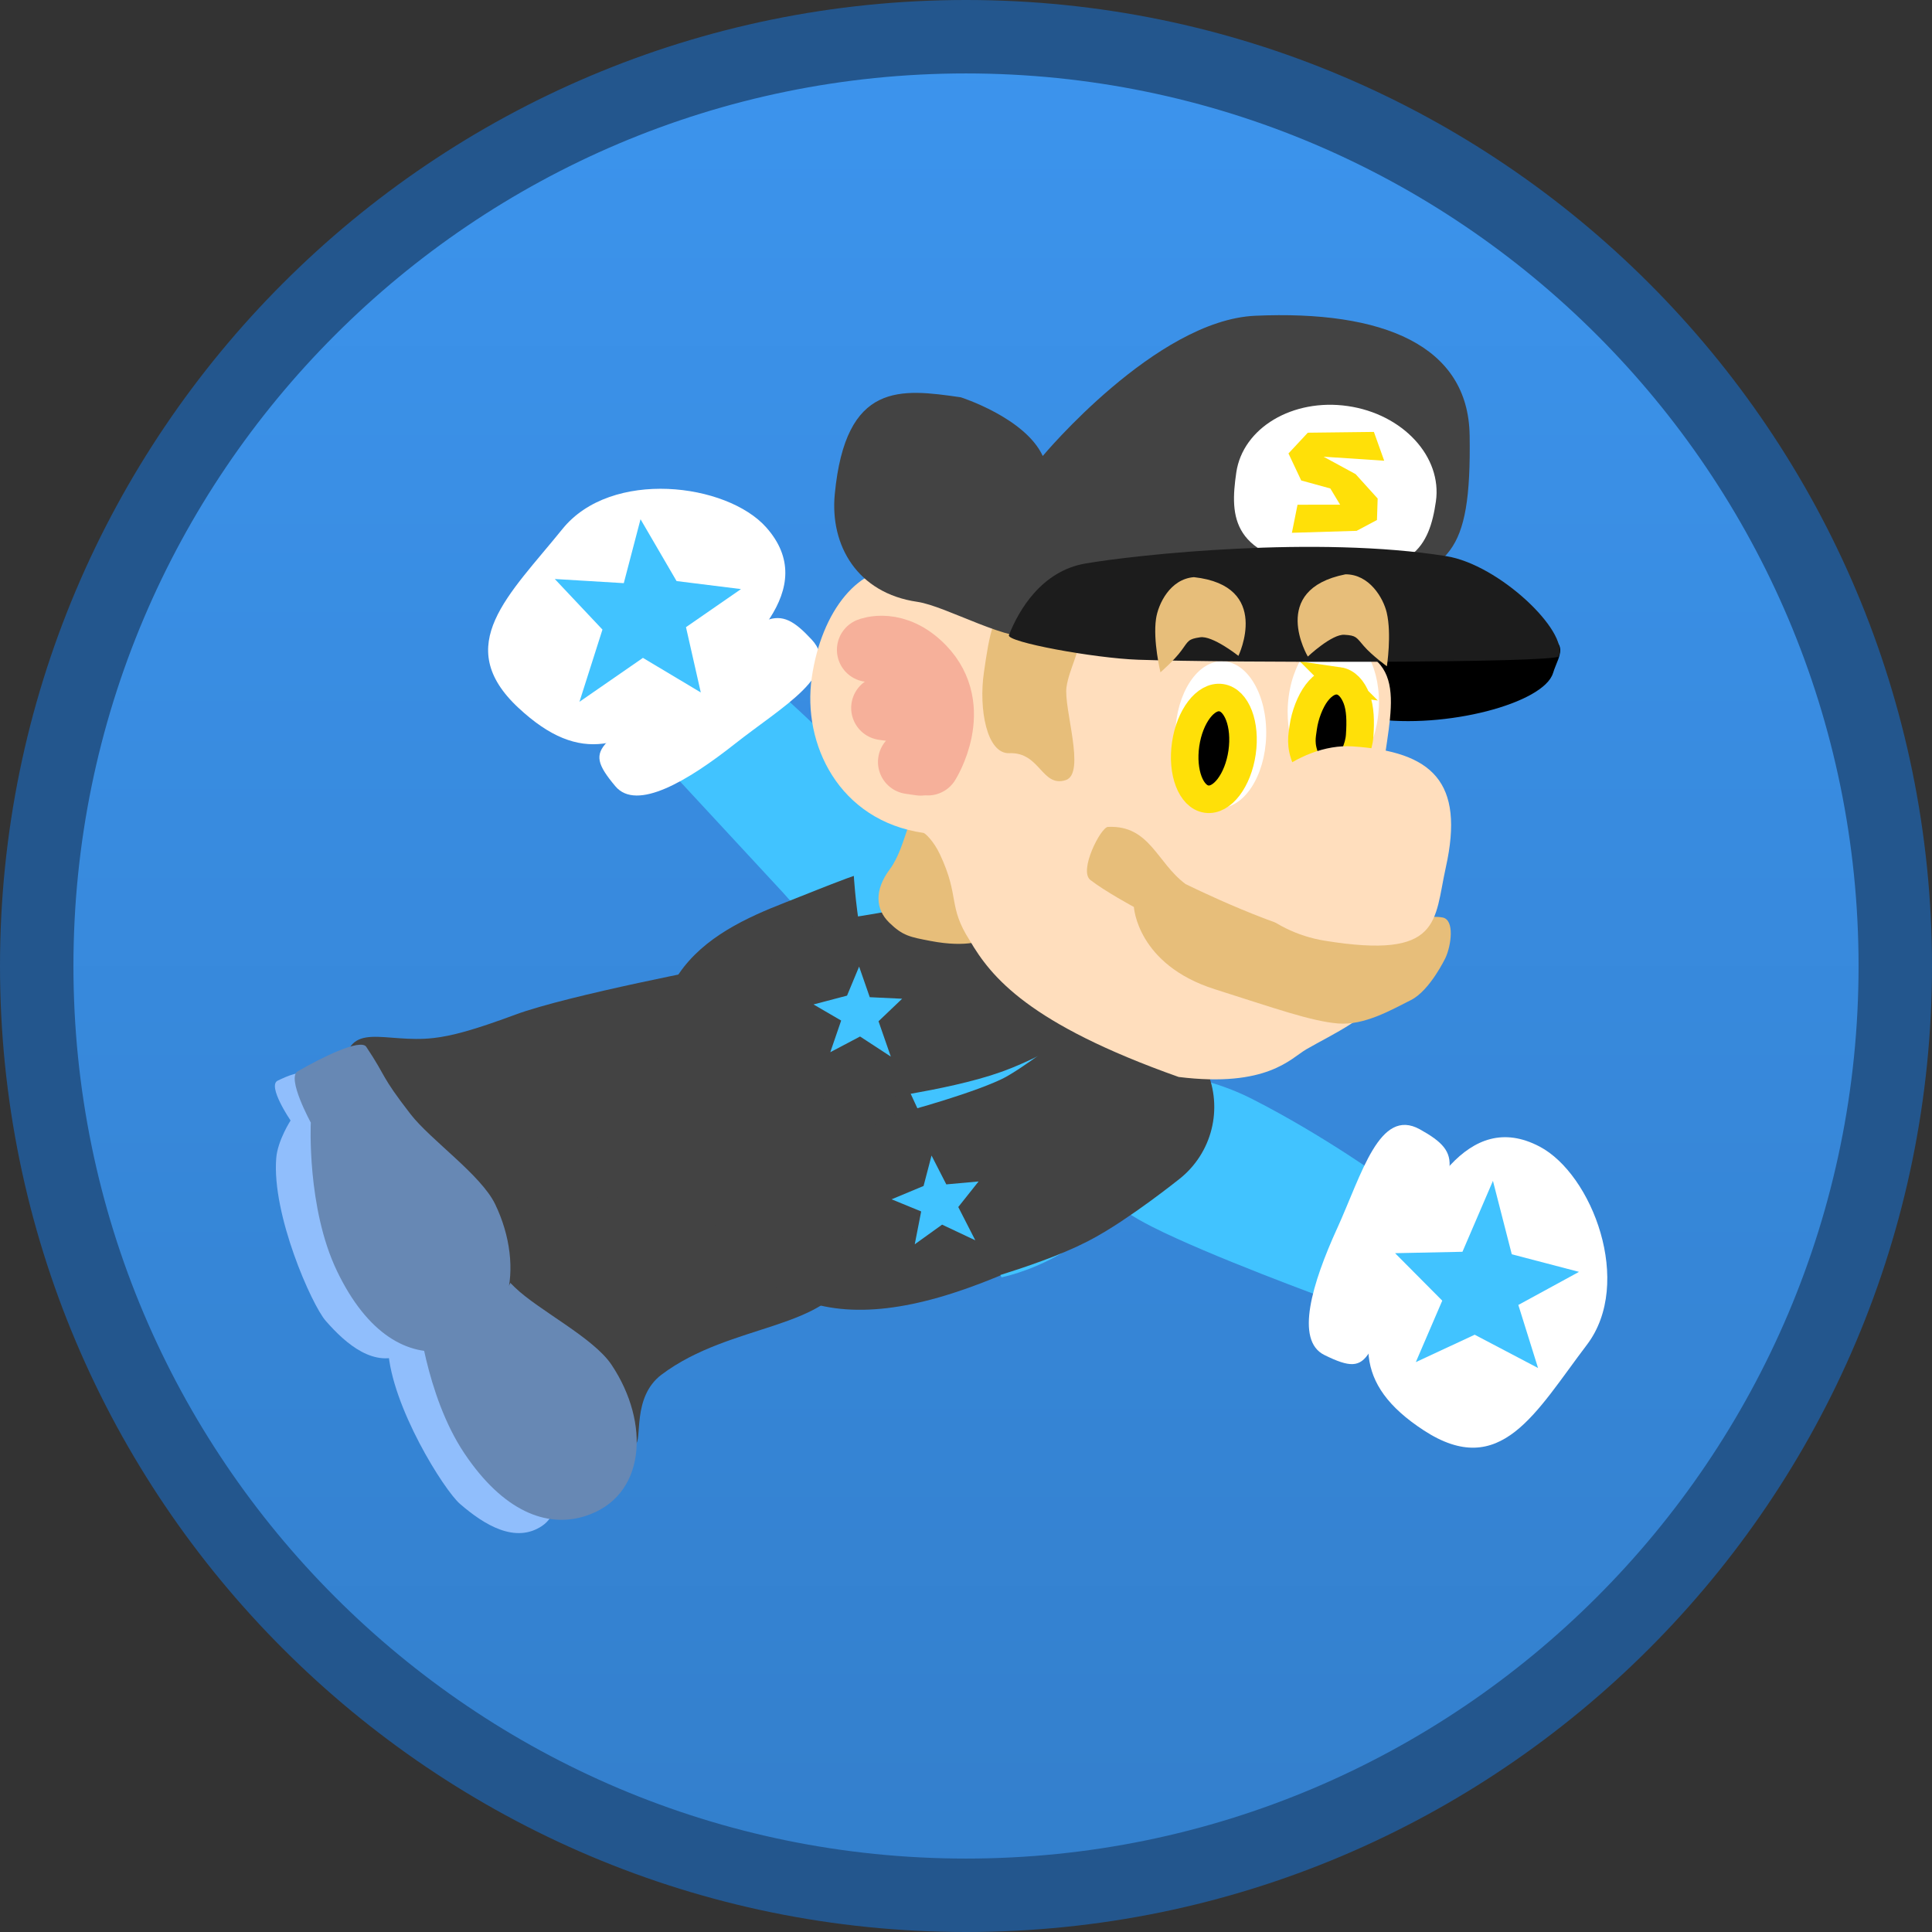 <svg version="1.1" xmlns="http://www.w3.org/2000/svg" xmlns:xlink="http://www.w3.org/1999/xlink" width="105.234" height="105.234" viewBox="0,0,105.234,105.234"><rect x="0" y="0" width="105.234" height="105.234" fill="#333333" stroke="none"/><defs><linearGradient x1="240" y1="129.383" x2="240" y2="230.617" gradientUnits="userSpaceOnUse" id="color-1"><stop offset="0" stop-color="#3c94ed"/><stop offset="1" stop-color="#337fcc"/></linearGradient></defs><g transform="translate(-187.383,-127.383)"><g data-paper-data="{&quot;isPaintingLayer&quot;:true}" fill-rule="nonzero" stroke-linejoin="miter" stroke-miterlimit="10" stroke-dasharray="" stroke-dashoffset="0" style="mix-blend-mode: normal"><path d="M240,129.383c13.964,0 26.62,5.67 35.782,14.835c9.165,9.161 14.835,21.817 14.835,35.782c0,13.965 -5.67,26.62 -14.835,35.782c-9.161,9.165 -21.817,14.835 -35.782,14.835c-13.965,0 -26.62,-5.67 -35.782,-14.835c-9.165,-9.161 -14.835,-21.817 -14.835,-35.782c0,-13.965 5.67,-26.62 14.835,-35.782c9.161,-9.165 21.817,-14.835 35.782,-14.835z" fill="url(#color-1)" stroke="#23568d" stroke-width="4" stroke-linecap="butt"/><g><g data-paper-data="{&quot;origRot&quot;:0}" stroke="none" stroke-linecap="butt"><g data-paper-data="{&quot;origPos&quot;:null}" stroke-width="0"><path d="M223.798,169.272l5.487,-4.636c0,0 3.22,2.723 6.087,6.038c2.867,3.315 6.574,7.396 0.66,5.926c-1.81,1.566 -3.102,2.751 -5.969,-0.564z" data-paper-data="{&quot;origRot&quot;:0,&quot;origPos&quot;:null}" fill="#41c3ff"/><g data-paper-data="{&quot;origPos&quot;:null}" fill="#ffffff"><path d="M215.621,165.938c-3.659,-3.414 -0.501,-6.151 2.397,-9.74c2.655,-3.29 8.956,-2.505 11.102,-0.087c2.957,3.333 -1.006,6.754 -4.327,9.37c-3.321,2.616 -5.755,3.645 -9.171,0.457z" data-paper-data="{&quot;origRot&quot;:0,&quot;origPos&quot;:null}"/><path d="M220.903,170.211c-1.985,-2.359 -0.564,-2.102 4.111,-5.986c4.104,-3.409 4.667,-4.067 6.578,-2.007c1.709,1.841 -1.608,3.65 -4.169,5.673c-2.561,2.023 -5.361,3.698 -6.52,2.32z" data-paper-data="{&quot;origRot&quot;:0,&quot;origPos&quot;:null}"/></g></g><path d="M222.272,155.665l1.963,3.368l3.51,0.437l-2.997,2.074l0.806,3.556l-3.151,-1.883l-3.458,2.393l1.253,-3.934l-2.596,-2.755l3.758,0.226z" data-paper-data="{&quot;origPos&quot;:null,&quot;origRot&quot;:0}" fill="#41c3ff" stroke-width="NaN"/></g><g data-paper-data="{&quot;origRot&quot;:0}" stroke="none" stroke-linecap="butt"><g data-paper-data="{&quot;origPos&quot;:null,&quot;index&quot;:null,&quot;origRot&quot;:0}" stroke-width="0"><path d="M245.848,187.474c1.087,-2.133 5.853,-2.211 9.758,-0.221c3.905,1.99 7.32,4.464 7.32,4.464l-3.187,6.437c0,0 -6.488,-2.364 -9.629,-3.964c-3.905,-1.99 -5.349,-4.583 -4.263,-6.716z" data-paper-data="{&quot;origRot&quot;:0,&quot;origPos&quot;:null}" fill="#41c3ff"/><g data-paper-data="{&quot;origPos&quot;:null}" fill="#ffffff"><path d="M263.182,196.28c1.744,-3.851 4.116,-8.518 8.061,-6.445c2.862,1.504 5.133,7.434 2.575,10.799c-2.791,3.673 -4.692,7.394 -8.883,4.66c-3.913,-2.553 -3.497,-5.163 -1.753,-9.014z" data-paper-data="{&quot;origRot&quot;:0,&quot;origPos&quot;:null}"/><path d="M260.212,194.303c1.351,-2.971 2.312,-6.625 4.509,-5.407c2.457,1.363 1.954,2.067 -0.374,6.867c-2.651,5.469 -2.061,6.788 -4.827,5.425c-1.615,-0.796 -0.659,-3.915 0.691,-6.886z" data-paper-data="{&quot;origRot&quot;:0,&quot;origPos&quot;:null}"/></g></g><path d="M271.159,201.897l-3.451,-1.813l-3.207,1.492l1.44,-3.348l-2.57,-2.586l3.67,-0.076l1.661,-3.863l1.026,3.999l3.662,0.958l-3.305,1.802z" data-paper-data="{&quot;origPos&quot;:null,&quot;origRot&quot;:0}" fill="#41c3ff" stroke-width="NaN"/></g><g data-paper-data="{&quot;origRot&quot;:0}" stroke="none" stroke-width="0" stroke-linecap="butt"><path d="M223.419,202.256c-1.644,1.237 -1.02,3.615 -1.444,3.812c-1.714,0.796 -3.301,0.791 -5.754,-1.292c-3.038,-2.58 -4.502,-5.225 -4.737,-9.204c-0.16,-2.71 1.971,-1.66 4.598,-2.348c0.942,-0.247 2.074,-0.72 4.225,-1.889c2.689,-1.462 10.771,-4.223 10.771,-4.223c0,0 4.021,5.596 2.697,9.413c-1.158,3.337 -6.554,2.872 -10.355,5.731z" data-paper-data="{&quot;origPos&quot;:null}" fill="#434343"/><path d="M216.91,210.498c-1.459,0.977 -3.14,-0.047 -4.468,-1.195c-0.871,-0.752 -3.733,-5.309 -3.919,-8.397c-0.058,-0.959 0.483,-2.131 0.483,-2.131c0,0 -1.546,-1.694 -0.997,-2.054c0.436,-0.285 1.165,-0.79 1.67,-0.521c2.175,1.157 5.035,5.433 6.405,7.48c1.882,2.81 2.251,5.862 0.826,6.817z" data-paper-data="{&quot;origPos&quot;:null}" fill="#90befc"/><path d="M219.214,209.976c-2.05,0.632 -4.414,-0.26 -6.541,-3.437c-2.127,-3.177 -2.56,-7.809 -2.56,-7.809c0,0 -1.661,-2.219 -1.102,-2.661c1.157,-0.914 3.135,-2.27 3.51,-1.852c1.383,1.545 0.936,1.378 2.908,3.29c1.276,1.238 4.269,2.73 5.259,4.207c2.127,3.177 1.902,7.22 -1.472,8.261z" data-paper-data="{&quot;origPos&quot;:null}" fill="#6788b4"/></g><g data-paper-data="{&quot;origRot&quot;:0}" stroke="none" stroke-width="0" stroke-linecap="butt"><path d="M216.985,193.902c-1.803,0.991 -1.522,3.434 -1.969,3.569c-1.81,0.545 -3.38,0.316 -5.513,-2.093c-2.642,-2.984 -3.717,-5.809 -3.387,-9.781c0.225,-2.705 2.187,-1.365 4.884,-1.674c0.968,-0.111 2.155,-0.419 4.449,-1.272c2.869,-1.066 11.261,-2.656 11.261,-2.656c0,0 1.455,2.964 2.059,5.178c0.477,1.747 0.305,5.168 0.305,5.168c0,0 -7.921,1.27 -12.088,3.562z" data-paper-data="{&quot;origPos&quot;:null}" fill="#434343"/><path d="M209.375,201.139c-1.582,0.76 -3.101,-0.491 -4.254,-1.815c-0.755,-0.867 -2.944,-5.784 -2.691,-8.867c0.079,-0.957 0.78,-2.041 0.78,-2.041c0,0 -1.291,-1.896 -0.697,-2.174c0.472,-0.221 1.265,-0.617 1.727,-0.279c1.989,1.454 4.215,6.091 5.282,8.312c1.465,3.048 1.399,6.122 -0.148,6.865z" data-paper-data="{&quot;origPos&quot;:null}" fill="#90befc"/><path d="M211.73,200.949c-2.118,0.335 -4.333,-0.882 -5.989,-4.328c-1.656,-3.446 -1.429,-8.093 -1.429,-8.093c0,0 -1.33,-2.432 -0.715,-2.79c1.275,-0.741 3.425,-1.804 3.736,-1.336c1.151,1.726 0.732,1.497 2.413,3.668c1.088,1.406 3.84,3.307 4.61,4.909c1.656,3.446 0.861,7.417 -2.627,7.969z" data-paper-data="{&quot;origPos&quot;:null}" fill="#6788b4"/></g><g data-paper-data="{&quot;origRot&quot;:0}"><path d="M241.645,196.95c-8.819,3.626 -13.963,1.883 -17.296,-6.936c-3.493,-9.239 1.572,-11.824 5.835,-13.485c4.625,-1.802 8.259,-3.669 12.593,-1.248c3.229,1.803 3.328,5.089 4.671,8.535c2.483,6.372 2.841,9.58 -5.803,13.134z" data-paper-data="{&quot;origPos&quot;:null}" fill="#434343" stroke="none" stroke-width="0" stroke-linecap="butt"/><path d="M241.938,196.957c0,0 -3.658,-6.907 -5.813,-11.942c-1.977,-4.618 -2.236,-9.953 -2.236,-9.953c0,0 5.626,-2.669 9.18,-0.202c2.325,1.614 3.766,3.887 5.074,7.018c1.308,3.132 1.674,6.948 1.005,9.042c-1.581,4.946 -7.21,6.037 -7.21,6.037z" data-paper-data="{&quot;origPos&quot;:null}" fill="#41c3ff" stroke="none" stroke-width="0" stroke-linecap="butt"/><path d="M248.523,187.678c0,0 -2.52,2.016 -4.175,2.87c-2.126,1.096 -6.475,2.243 -6.475,2.243" data-paper-data="{&quot;origPos&quot;:null,&quot;origRot&quot;:0}" fill="none" stroke="#434343" stroke-width="10" stroke-linecap="round"/><path d="M244.793,178.737c0,0 -2.759,1.674 -4.51,2.307c-2.249,0.813 -6.711,1.389 -6.711,1.389" data-paper-data="{&quot;origPos&quot;:null}" fill="none" stroke="#434343" stroke-width="10" stroke-linecap="round"/><path d="M231.694,182.094l1.826,-0.48l0.658,-1.582l0.58,1.667l1.764,0.084l-1.287,1.227l0.669,1.924l-1.674,-1.094l-1.622,0.855l0.592,-1.724z" data-paper-data="{&quot;origPos&quot;:null,&quot;origRot&quot;:0}" fill="#41c3ff" stroke="none" stroke-width="NaN" stroke-linecap="butt"/><path d="M235.947,192.708l1.742,-0.727l0.434,-1.657l0.804,1.571l1.758,-0.159l-1.106,1.392l0.927,1.813l-1.808,-0.853l-1.489,1.07l0.349,-1.789z" data-paper-data="{&quot;origPos&quot;:null,&quot;origRot&quot;:0}" fill="#41c3ff" stroke="none" stroke-width="NaN" stroke-linecap="butt"/></g><path d="M271.976,164.041c-0.498,1.654 -5.853,3.065 -9.823,2.491c-3.199,-0.463 -1.971,-3.358 -1.735,-4.983c0.235,-1.624 6.454,-0.362 9.653,0.101c3.199,0.463 2.228,1.321 1.906,2.391z" fill="#000000" stroke="none" stroke-width="0" stroke-linecap="butt"/><path d="M235.815,177.633c-0.751,-0.731 -0.809,-1.772 0.03,-2.896c0.974,-1.305 1.012,-3.592 1.763,-2.861c0,0 3.157,0.922 3.219,2.247c0,0 0.82,3.921 0.177,4.436c0,0 -0.879,0.474 -2.935,0.077c-1.114,-0.215 -1.504,-0.271 -2.254,-1.002z" data-paper-data="{&quot;origRot&quot;:0}" fill="#e7be7a" stroke="none" stroke-width="0" stroke-linecap="butt"/><path d="M241.341,160.645c1.857,0.727 16.736,1.436 19.297,1.953c3.789,0.765 2.234,4.06 1.951,7.915c-0.325,4.433 2.446,6.874 0.312,10.773c-0.823,1.503 -2.881,2.395 -4.365,3.252c-0.842,0.486 -2.13,2.103 -6.952,1.506c-8.186,-2.9 -10.213,-5.448 -11.373,-7.423c-1.22,-1.902 -0.53,-2.366 -1.635,-4.713c-0.339,-0.719 -0.802,-1.144 -0.889,-1.157c-4.621,-0.669 -6.609,-4.854 -6.087,-8.464c0.522,-3.61 2.595,-6.297 5.179,-5.923c2.584,0.374 3.915,2.027 4.561,2.28z" fill="#ffdebd" stroke="none" stroke-width="0" stroke-linecap="butt"/><path d="M262.476,166.073c-0.158,2.201 -1.393,3.906 -2.757,3.808c-1.364,-0.098 -2.342,-1.962 -2.183,-4.163c0.158,-2.201 1.393,-3.906 2.757,-3.808c1.364,0.098 2.342,1.962 2.183,4.163z" data-paper-data="{&quot;origRot&quot;:0}" fill="#ffffff" stroke="none" stroke-width="0" stroke-linecap="butt"/><path d="M245.475,164.803c-0.168,1.162 1.073,4.716 -0.046,5.073c-1.302,0.415 -1.39,-1.536 -3.062,-1.467c-1.242,0.051 -1.678,-2.418 -1.393,-4.387c0.285,-1.969 0.554,-3.877 1.79,-3.744c5.205,0.558 2.996,2.557 2.711,4.526z" fill="#e7be7a" stroke="none" stroke-width="0" stroke-linecap="butt"/><path d="M256.35,167.463c-0.06,2.206 -1.216,3.965 -2.583,3.928c-1.367,-0.037 -2.427,-1.855 -2.368,-4.061c0.06,-2.206 1.216,-3.965 2.583,-3.928c1.367,0.037 2.427,1.855 2.368,4.061z" data-paper-data="{&quot;origRot&quot;:0}" fill="#ffffff" stroke="none" stroke-width="0" stroke-linecap="butt"/><path d="M253.9,165.385c0.424,0.061 0.763,0.427 0.97,0.967c0.206,0.54 0.278,1.256 0.168,2.018c-0.11,0.762 -0.383,1.428 -0.733,1.888c-0.351,0.46 -0.78,0.714 -1.204,0.652c-0.424,-0.061 -0.763,-0.427 -0.97,-0.967c-0.206,-0.54 -0.278,-1.256 -0.168,-2.018c0.11,-0.762 0.383,-1.428 0.733,-1.888c0.351,-0.46 0.78,-0.714 1.204,-0.652z" data-paper-data="{&quot;index&quot;:null}" fill="#000000" stroke="#ffe008" stroke-width="1.5" stroke-linecap="butt"/><path d="M260.304,164.47c0.424,0.061 0.763,0.427 0.97,0.967c0.206,0.54 0.223,1.227 0.168,2.018c-0.091,1.309 -1.353,2.755 -1.689,2.819c-0.576,0.035 -0.889,-0.71 -1.229,-1.512c-0.341,-0.803 -0.22,-1.281 -0.156,-1.751c0.091,-0.67 0.383,-1.428 0.733,-1.888c0.351,-0.46 0.78,-0.714 1.204,-0.652z" fill="#000000" stroke="#ffe008" stroke-width="1.5" stroke-linecap="round"/><path d="M267.433,151.088c0.104,6.814 -1.238,7.006 -5.125,8.621c-5.663,2.352 -12.392,0.736 -18.31,2.342c-1.554,0.422 -5.058,-1.657 -6.652,-1.887c-3.259,-0.472 -4.761,-3.067 -4.494,-5.861c0.589,-6.163 3.606,-5.75 6.865,-5.279c0,0 3.501,1.114 4.464,3.196c0,0 6.165,-7.396 11.57,-7.638c6.958,-0.311 11.606,1.613 11.681,6.507z" fill="#434343" stroke="none" stroke-width="0" stroke-linecap="butt"/><path d="M265.594,154.7c-0.353,2.436 -1.27,4.175 -6.075,3.625c-5.073,-0.581 -5.151,-2.762 -4.798,-5.199c0.353,-2.436 3.073,-4.059 6.075,-3.625c3.002,0.435 5.151,2.762 4.798,5.199z" fill="#ffffff" stroke="none" stroke-width="0" stroke-linecap="butt"/><path d="M272.289,163.131c-0.144,0.37 -17.951,0.359 -22.911,0.187c-2.411,-0.084 -7.185,-0.968 -7.04,-1.338c0.534,-1.366 1.782,-3.493 4.159,-3.902c2.873,-0.494 12.639,-1.528 19.667,-0.401c2.873,0.461 6.659,4.087 6.125,5.454z" fill="#1c1c1c" stroke="none" stroke-width="0" stroke-linecap="butt"/><path d="M257.751,156.404l0.307,-1.529l2.319,-0.003l-0.532,-0.882l-1.586,-0.436l-0.694,-1.472l1.053,-1.13l3.6,-0.043l0.561,1.569l-3.301,-0.218l1.743,0.948l1.202,1.329l-0.038,1.171l-1.109,0.589z" data-paper-data="{&quot;origRot&quot;:0}" fill="#ffe008" stroke="none" stroke-width="0" stroke-linecap="butt"/><path d="M260.264,183.13c-1.447,-0.117 -3.45,-0.829 -6.713,-1.865c-4.231,-1.343 -4.406,-4.48 -4.406,-4.48c0,0 -1.539,-0.829 -2.369,-1.469c-0.65,-0.501 0.565,-2.875 0.956,-2.893c2.278,-0.103 2.655,1.946 4.226,3.112c0,0 5.424,2.699 8.107,2.933c0,0 4.586,-1.388 5.905,-1.108c0.654,0.139 0.458,1.524 0.149,2.192c0,0 -0.848,1.788 -1.89,2.307c-1.042,0.519 -2.517,1.388 -3.963,1.271z" fill="#e7be7a" stroke="none" stroke-width="0" stroke-linecap="butt"/><path d="M266.135,174.63c-0.65,2.917 -0.215,5.03 -6.606,3.991c-2.945,-0.479 -5.518,-2.736 -5.14,-5.35c0.379,-2.615 3.694,-5.43 6.672,-5.233c4.338,0.287 6.113,1.925 5.074,6.592z" fill="#ffdebd" stroke="none" stroke-width="0" stroke-linecap="butt"/><g fill="none" stroke="#f6b09a" stroke-width="3.5" stroke-linecap="round"><path d="M234.719,162.778c0,0 1.432,-0.58 2.933,0.97c2.152,2.223 0.267,5.212 0.267,5.212" data-paper-data="{&quot;origPos&quot;:null}"/><path d="M235.496,165.945l2.674,0.387" data-paper-data="{&quot;origPos&quot;:null}"/><path d="M236.955,168.886l0.573,0.083" data-paper-data="{&quot;origPos&quot;:null}"/></g><path d="M252.745,162.097c-0.64,0.094 -0.623,0.185 -1.003,0.708c-0.392,0.54 -1.15,1.198 -1.15,1.198c0,0 -0.416,-1.71 -0.242,-2.91c0.118,-0.815 0.766,-2.17 2.063,-2.273c4.268,0.472 2.425,4.287 2.425,4.287c0,0 -1.419,-1.126 -2.093,-1.01z" fill="#e7be7a" stroke="none" stroke-width="0" stroke-linecap="butt"/><path d="M260.618,161.96c-0.681,-0.058 -1.999,1.185 -1.999,1.185c0,0 -2.164,-3.643 2.048,-4.479c1.301,-0.009 2.063,1.287 2.25,2.088c0.276,1.18 0.008,2.92 0.008,2.92c0,0 -0.812,-0.591 -1.249,-1.095c-0.423,-0.489 -0.414,-0.581 -1.06,-0.62z" data-paper-data="{&quot;index&quot;:null,&quot;origRot&quot;:0}" fill="#e7be7a" stroke="none" stroke-width="0" stroke-linecap="butt"/></g></g></g></svg>